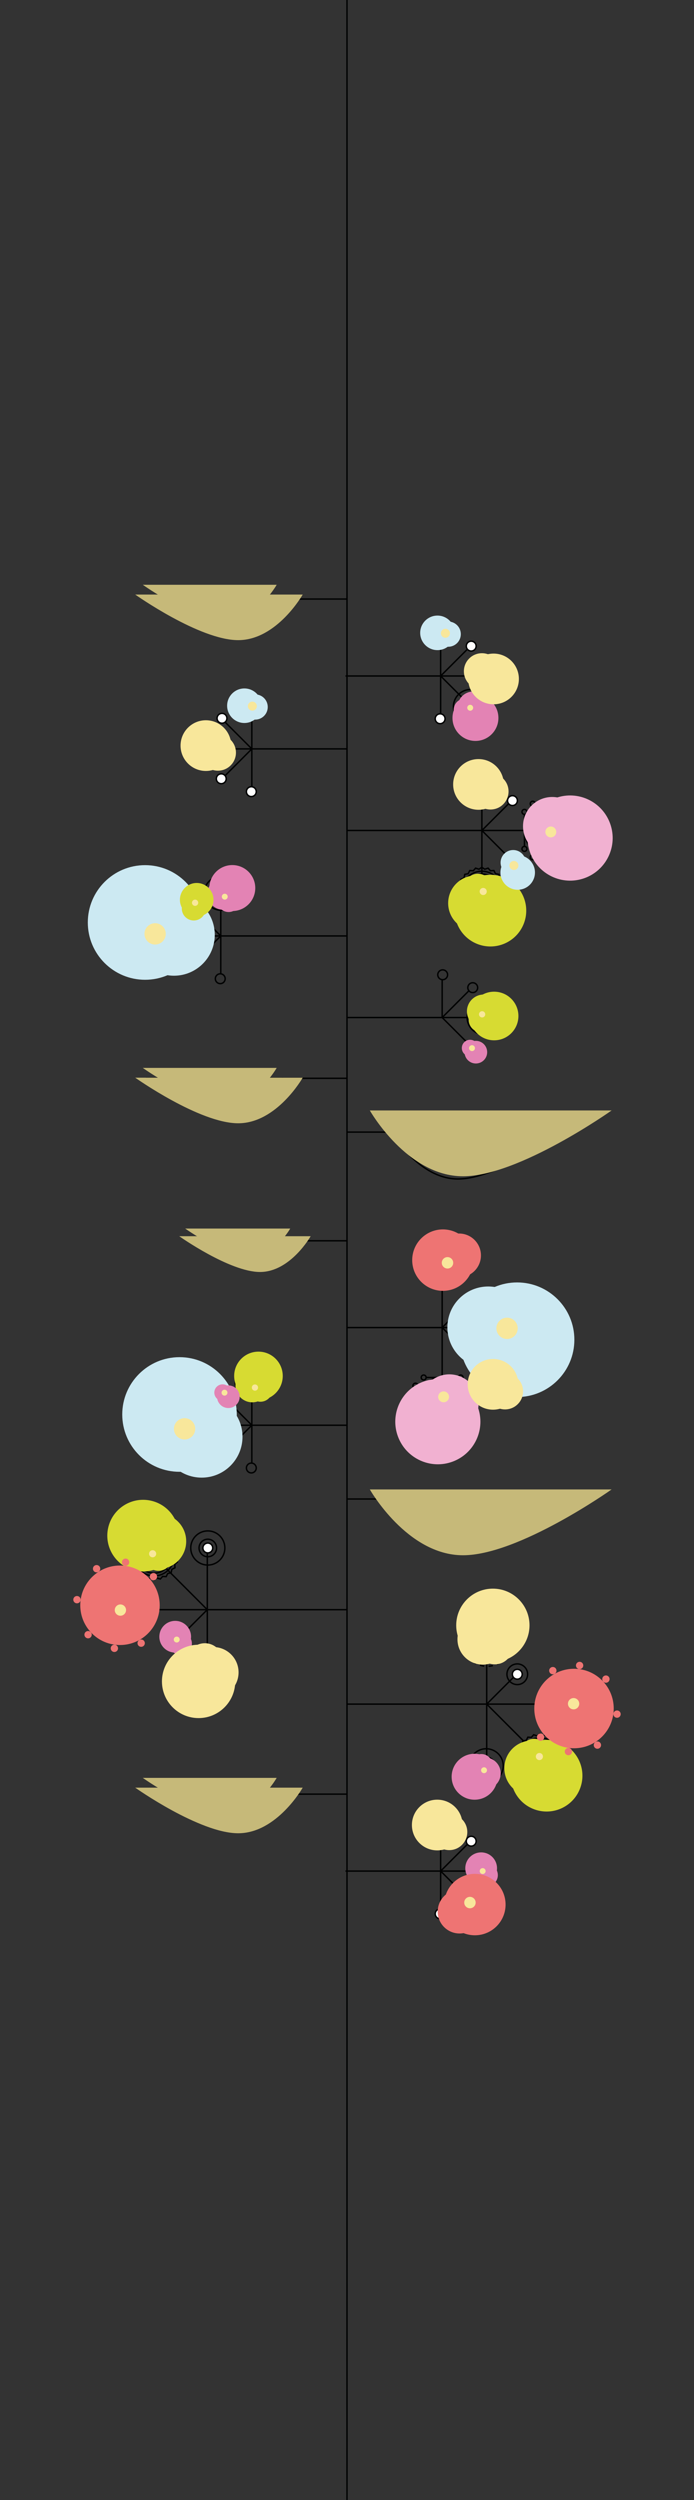 <?xml version="1.0" encoding="utf-8"?>
<!-- Generator: Adobe Illustrator 16.0.0, SVG Export Plug-In . SVG Version: 6.00 Build 0)  -->
<!DOCTYPE svg PUBLIC "-//W3C//DTD SVG 1.1//EN" "http://www.w3.org/Graphics/SVG/1.1/DTD/svg11.dtd">
<svg version="1.1" id="Livello_1" xmlns="http://www.w3.org/2000/svg" xmlns:xlink="http://www.w3.org/1999/xlink" x="0px" y="0px"
	 width="960.385px" height="3456.769px" viewBox="0 0 960.385 3456.769" enable-background="new 0 0 960.385 3456.769"
	 xml:space="preserve">
<rect x="0" y="0" width="960.385" height="3456.769" fill="#333333" stroke="none"/>
<g>
	<g>
		<circle fill="#FFFFFF" stroke="#010202" stroke-width="2" cx="290.331" cy="1035.453" r="6.804"/>
		<g>
			<circle fill="#FFFFFF" stroke="#010202" stroke-width="2" cx="307.197" cy="993.147" r="6.803"/>
			<line fill="none" stroke="#010202" stroke-width="2" x1="348.501" y1="1035.453" x2="311.479" y2="998.431"/>
		</g>
		<line fill="none" stroke="#010202" stroke-width="2" x1="480.191" y1="1035.453" x2="297.135" y2="1035.453"/>
		<g>
			<circle fill="#FFFFFF" stroke="#010202" stroke-width="2" cx="349.209" cy="976.333" r="6.803"/>
			<line fill="none" stroke="#010202" stroke-width="2" x1="348.501" y1="1035.453" x2="348.501" y2="983.096"/>
		</g>
		<g>
			<circle fill="#FFFFFF" stroke="#010202" stroke-width="2" cx="347.793" cy="1094.574" r="6.803"/>
			<line fill="none" stroke="#010202" stroke-width="2" x1="348.501" y1="1035.453" x2="348.5" y2="1087.81"/>
		</g>
		<g>
			<circle fill="#FFFFFF" stroke="#010202" stroke-width="2" cx="306.196" cy="1076.757" r="6.804"/>
			<line fill="none" stroke="#010202" stroke-width="2" x1="348.501" y1="1035.453" x2="311.479" y2="1072.475"/>
		</g>
	</g>
	<g>
		<g>
			<circle fill="#FFFFFF" stroke="#010202" stroke-width="2" cx="708.158" cy="1190.558" r="6.803"/>
			<line fill="none" stroke="#010202" stroke-width="2" x1="666.854" y1="1148.253" x2="703.875" y2="1185.274"/>
		</g>
		<line fill="none" stroke="#010202" stroke-width="2" x1="480.191" y1="1148.253" x2="754.692" y2="1148.253"/>
		<g>
			<circle fill="#FFFFFF" stroke="#010202" stroke-width="2" cx="667.561" cy="1089.132" r="6.803"/>
			<line fill="none" stroke="#010202" stroke-width="2" x1="666.854" y1="1148.253" x2="666.854" y2="1095.896"/>
		</g>
		<g>
			<circle fill="#FFFFFF" stroke="#010202" stroke-width="2" cx="709.159" cy="1106.949" r="6.804"/>
			<line fill="none" stroke="#010202" stroke-width="2" x1="666.854" y1="1148.253" x2="703.876" y2="1111.23"/>
		</g>
	</g>
	<circle fill="none" stroke="#010202" stroke-width="2" cx="290.331" cy="1035.453" r="12.134"/>
	<circle fill="none" stroke="#010202" stroke-width="2" cx="349.208" cy="976.332" r="12.133"/>
	<circle fill="none" stroke="#010202" stroke-width="2" cx="290.331" cy="1035.453" r="23.597"/>
	<g>
		<circle fill="#FFFFFF" stroke="#010202" stroke-width="2" cx="667.95" cy="934.652" r="6.803"/>
		<g>
			<circle fill="#FFFFFF" stroke="#010202" stroke-width="2" cx="651.084" cy="976.958" r="6.803"/>
			<line fill="none" stroke="#010202" stroke-width="2" x1="609.779" y1="934.652" x2="646.802" y2="971.675"/>
		</g>
		<line fill="none" stroke="#010202" stroke-width="2" x1="478.089" y1="934.652" x2="661.146" y2="934.652"/>
		<g>
			<circle fill="#FFFFFF" stroke="#010202" stroke-width="2" cx="609.072" cy="993.773" r="6.803"/>
			<line fill="none" stroke="#010202" stroke-width="2" x1="609.779" y1="934.652" x2="609.779" y2="987.01"/>
		</g>
		<g>
			<circle fill="#FFFFFF" stroke="#010202" stroke-width="2" cx="610.487" cy="875.531" r="6.803"/>
			<line fill="none" stroke="#010202" stroke-width="2" x1="609.779" y1="934.652" x2="609.781" y2="882.296"/>
		</g>
		<g>
			<circle fill="#FFFFFF" stroke="#010202" stroke-width="2" cx="652.085" cy="893.349" r="6.804"/>
			<line fill="none" stroke="#010202" stroke-width="2" x1="609.779" y1="934.652" x2="646.803" y2="897.631"/>
		</g>
	</g>
	<circle fill="none" stroke="#010202" stroke-width="2" cx="651.085" cy="976.958" r="23.597"/>
	<circle fill="none" stroke="#010202" stroke-width="2" cx="306.217" cy="1234.975" r="23.597"/>
	<circle fill="none" stroke="#010202" stroke-width="2" cx="651.085" cy="976.958" r="17.197"/>
	<circle fill="none" stroke="#010202" stroke-width="2" cx="667.95" cy="934.652" r="17.197"/>
	<circle fill="none" stroke="#010202" stroke-width="2" cx="610.489" cy="875.531" r="12.133"/>
	<circle fill="none" stroke="#010202" stroke-width="2" cx="670.052" cy="1406.896" r="12.134"/>
	<circle fill="none" stroke="#010202" stroke-width="2" cx="670.052" cy="1406.896" r="23.597"/>
	<g>
		<g>
			<path fill="none" stroke="#010202" stroke-width="2" d="M390.158,1490.895H204.861c0,0,71.111,50.4,113.918,50.4
				S390.158,1490.895,390.158,1490.895z"/>
			<line fill="none" stroke="#010202" stroke-width="2" x1="390.158" y1="1490.895" x2="480.19" y2="1490.895"/>
		</g>
		<line fill="none" stroke="#010202" stroke-width="2" x1="354.317" y1="1490.895" x2="338.078" y2="1507.133"/>
		<line fill="none" stroke="#010202" stroke-width="2" x1="328.559" y1="1490.895" x2="317.358" y2="1502.094"/>
		<line fill="none" stroke="#010202" stroke-width="2" x1="301.679" y1="1490.895" x2="294.398" y2="1498.174"/>
	</g>
	<g>
		<g>
			<path fill="none" stroke="#010202" stroke-width="2" d="M390.158,828.262H204.861c0,0,71.111,50.4,113.918,50.4
				S390.158,828.262,390.158,828.262z"/>
			<line fill="none" stroke="#010202" stroke-width="2" x1="390.158" y1="828.262" x2="480.19" y2="828.262"/>
		</g>
		<line fill="none" stroke="#010202" stroke-width="2" x1="354.317" y1="828.262" x2="338.078" y2="844.5"/>
		<line fill="none" stroke="#010202" stroke-width="2" x1="328.559" y1="828.262" x2="317.358" y2="839.461"/>
		<line fill="none" stroke="#010202" stroke-width="2" x1="301.679" y1="828.262" x2="294.398" y2="835.541"/>
	</g>
	<g>
		<g>
			<path fill="none" stroke="#010202" stroke-width="2" d="M541.949,1565.295h238.239c0,0-91.429,64.8-146.464,64.8
				C578.688,1630.095,541.949,1565.295,541.949,1565.295z"/>
			<line fill="none" stroke="#010202" stroke-width="2" x1="541.949" y1="1565.295" x2="480.19" y2="1565.295"/>
		</g>
		<line fill="none" stroke="#010202" stroke-width="2" x1="588.032" y1="1565.295" x2="608.909" y2="1586.174"/>
		<line fill="none" stroke="#010202" stroke-width="2" x1="621.149" y1="1565.295" x2="635.549" y2="1579.691"/>
		<line fill="none" stroke="#010202" stroke-width="2" x1="655.708" y1="1565.295" x2="665.069" y2="1574.653"/>
	</g>
	<g>
		<g>
			<circle fill="none" stroke="#010202" stroke-width="2" cx="264.205" cy="1251.789" r="6.803"/>
			<line fill="none" stroke="#010202" stroke-width="2" x1="305.509" y1="1294.096" x2="268.487" y2="1257.072"/>
		</g>
		<line fill="none" stroke="#010202" stroke-width="2" x1="480.191" y1="1294.096" x2="230.69" y2="1294.096"/>
		<g>
			<circle fill="none" stroke="#010202" stroke-width="2" cx="306.217" cy="1234.975" r="6.803"/>
			<line fill="none" stroke="#010202" stroke-width="2" x1="305.509" y1="1294.096" x2="305.509" y2="1241.738"/>
		</g>
		<g>
			<circle fill="none" stroke="#010202" stroke-width="2" cx="304.801" cy="1353.217" r="6.803"/>
			<line fill="none" stroke="#010202" stroke-width="2" x1="305.509" y1="1294.096" x2="305.508" y2="1346.451"/>
		</g>
		<g>
			<circle fill="none" stroke="#010202" stroke-width="2" cx="263.204" cy="1335.399" r="6.804"/>
			<line fill="none" stroke="#010202" stroke-width="2" x1="305.509" y1="1294.096" x2="268.486" y2="1331.117"/>
		</g>
	</g>
	<g>
		<circle fill="none" stroke="#010202" stroke-width="2" cx="670.052" cy="1406.895" r="6.803"/>
		<g>
			<circle fill="none" stroke="#010202" stroke-width="2" cx="653.187" cy="1449.199" r="6.803"/>
			<line fill="none" stroke="#010202" stroke-width="2" x1="611.883" y1="1406.895" x2="648.904" y2="1443.916"/>
		</g>
		<line fill="none" stroke="#010202" stroke-width="2" x1="480.191" y1="1406.895" x2="663.249" y2="1406.895"/>
		<g>
			<circle fill="none" stroke="#010202" stroke-width="2" cx="612.59" cy="1347.773" r="6.803"/>
			<line fill="none" stroke="#010202" stroke-width="2" x1="611.883" y1="1406.895" x2="611.884" y2="1354.537"/>
		</g>
		<g>
			<circle fill="none" stroke="#010202" stroke-width="2" cx="654.188" cy="1365.591" r="6.804"/>
			<line fill="none" stroke="#010202" stroke-width="2" x1="611.883" y1="1406.895" x2="648.905" y2="1369.873"/>
		</g>
	</g>
	<circle fill="none" stroke="#010202" stroke-width="2" cx="306.216" cy="1234.975" r="12.133"/>
	<g>
		<path fill="none" stroke="#010202" stroke-width="2" d="M208.432,1279.06c-7.825,7.826-7.824,20.519,0.004,28.346
			c7.827,7.828,20.519,7.828,28.344,0.002c7.83-7.829,7.829-20.519,0.001-28.347S216.261,1271.23,208.432,1279.06z"/>
		<g>
			<g>
				<path fill="#FFFFFF" stroke="#010202" stroke-width="2" d="M228.396,1287.445c3.203,3.202,3.201,8.392-0.002,11.595
					c-3.202,3.202-8.394,3.202-11.593,0c-3.204-3.201-3.201-8.391-0.002-11.595C220.002,1284.242,225.196,1284.245,228.396,1287.445
					z"/>
			</g>
			<path fill="none" stroke="#010202" stroke-width="2" d="M203.098,1273.742c-10.771,10.771-10.77,28.231,0,39.001
				c10.766,10.767,28.229,10.771,39-0.001c10.769-10.768,10.766-28.232,0-38.999
				C231.328,1262.974,213.866,1262.975,203.098,1273.742z"/>
			<circle fill="none" stroke="#010202" stroke-width="2" cx="222.596" cy="1293.243" r="14.622"/>
		</g>
		<line fill="none" stroke="#010202" stroke-width="2" x1="195.038" y1="1265.815" x2="199.528" y2="1270.156"/>
		<line fill="none" stroke="#010202" stroke-width="2" x1="203.09" y1="1259.638" x2="206.21" y2="1265.008"/>
		<line fill="none" stroke="#010202" stroke-width="2" x1="212.47" y1="1255.752" x2="214.083" y2="1261.725"/>
		<line fill="none" stroke="#010202" stroke-width="2" x1="222.531" y1="1254.427" x2="222.607" y2="1260.598"/>
		<line fill="none" stroke="#010202" stroke-width="2" x1="232.597" y1="1255.753" x2="231.011" y2="1261.694"/>
		<line fill="none" stroke="#010202" stroke-width="2" x1="241.974" y1="1259.637" x2="238.906" y2="1264.955"/>
		<line fill="none" stroke="#010202" stroke-width="2" x1="250.024" y1="1265.816" x2="245.683" y2="1270.158"/>
		<line fill="none" stroke="#010202" stroke-width="2" x1="256.204" y1="1273.867" x2="250.886" y2="1276.934"/>
		<line fill="none" stroke="#010202" stroke-width="2" x1="254.146" y1="1284.828" x2="260.088" y2="1283.244"/>
		<line fill="none" stroke="#010202" stroke-width="2" x1="254.115" y1="1301.757" x2="260.088" y2="1303.371"/>
		<line fill="none" stroke="#010202" stroke-width="2" x1="250.831" y1="1309.629" x2="256.203" y2="1312.751"/>
		<line fill="none" stroke="#010202" stroke-width="2" x1="238.854" y1="1321.545" x2="241.973" y2="1326.98"/>
		<line fill="none" stroke="#010202" stroke-width="2" x1="230.979" y1="1324.779" x2="232.595" y2="1330.864"/>
		<line fill="none" stroke="#010202" stroke-width="2" x1="222.607" y1="1325.867" x2="222.531" y2="1332.188"/>
		<line fill="none" stroke="#010202" stroke-width="2" x1="214.117" y1="1324.749" x2="212.468" y2="1330.864"/>
		<line fill="none" stroke="#010202" stroke-width="2" x1="206.27" y1="1321.486" x2="203.091" y2="1326.98"/>
		<line fill="none" stroke="#010202" stroke-width="2" x1="199.533" y1="1316.308" x2="195.039" y2="1320.802"/>
		<line fill="none" stroke="#010202" stroke-width="2" x1="194.354" y1="1309.57" x2="188.86" y2="1312.75"/>
		<line fill="none" stroke="#010202" stroke-width="2" x1="184.977" y1="1303.373" x2="191.093" y2="1301.725"/>
		<line fill="none" stroke="#010202" stroke-width="2" x1="183.65" y1="1293.308" x2="189.975" y2="1293.308"/>
		<line fill="none" stroke="#010202" stroke-width="2" x1="184.976" y1="1283.246" x2="191.067" y2="1284.833"/>
		<line fill="none" stroke="#010202" stroke-width="2" x1="188.86" y1="1273.867" x2="194.309" y2="1276.966"/>
		<line fill="none" stroke="#010202" stroke-width="2" x1="250.024" y1="1320.802" x2="245.608" y2="1316.386"/>
	</g>
	<g>
		<path fill="none" stroke="#010202" stroke-width="2" d="M208.432,1279.06c-7.825,7.826-7.824,20.519,0.004,28.346
			c7.827,7.828,20.519,7.828,28.344,0.002c7.83-7.829,7.829-20.519,0.001-28.347S216.261,1271.23,208.432,1279.06z"/>
		<g>
			<g>
				<path fill="#FFFFFF" stroke="#010202" stroke-width="2" d="M228.396,1287.445c3.203,3.202,3.201,8.392-0.002,11.595
					c-3.202,3.202-8.394,3.202-11.593,0c-3.204-3.201-3.201-8.391-0.002-11.595C220.002,1284.242,225.196,1284.245,228.396,1287.445
					z"/>
			</g>
			<path fill="none" stroke="#010202" stroke-width="2" d="M203.098,1273.742c-10.771,10.771-10.77,28.231,0,39.001
				c10.766,10.767,28.229,10.771,39-0.001c10.769-10.768,10.766-28.232,0-38.999
				C231.328,1262.974,213.866,1262.975,203.098,1273.742z"/>
			<circle fill="none" stroke="#010202" stroke-width="2" cx="222.596" cy="1293.243" r="14.622"/>
		</g>
		<line fill="none" stroke="#010202" stroke-width="2" x1="195.038" y1="1265.815" x2="199.528" y2="1270.156"/>
		<line fill="none" stroke="#010202" stroke-width="2" x1="203.09" y1="1259.638" x2="206.21" y2="1265.008"/>
		<line fill="none" stroke="#010202" stroke-width="2" x1="212.47" y1="1255.752" x2="214.083" y2="1261.725"/>
		<line fill="none" stroke="#010202" stroke-width="2" x1="222.531" y1="1254.427" x2="222.607" y2="1260.598"/>
		<line fill="none" stroke="#010202" stroke-width="2" x1="232.597" y1="1255.753" x2="231.011" y2="1261.694"/>
		<line fill="none" stroke="#010202" stroke-width="2" x1="241.974" y1="1259.637" x2="238.906" y2="1264.955"/>
		<line fill="none" stroke="#010202" stroke-width="2" x1="250.024" y1="1265.816" x2="245.683" y2="1270.158"/>
		<line fill="none" stroke="#010202" stroke-width="2" x1="256.204" y1="1273.867" x2="250.886" y2="1276.934"/>
		<line fill="none" stroke="#010202" stroke-width="2" x1="254.146" y1="1284.828" x2="260.088" y2="1283.244"/>
		<line fill="none" stroke="#010202" stroke-width="2" x1="254.115" y1="1301.757" x2="260.088" y2="1303.371"/>
		<line fill="none" stroke="#010202" stroke-width="2" x1="250.831" y1="1309.629" x2="256.203" y2="1312.751"/>
		<line fill="none" stroke="#010202" stroke-width="2" x1="238.854" y1="1321.545" x2="241.973" y2="1326.98"/>
		<line fill="none" stroke="#010202" stroke-width="2" x1="230.979" y1="1324.779" x2="232.595" y2="1330.864"/>
		<line fill="none" stroke="#010202" stroke-width="2" x1="222.607" y1="1325.867" x2="222.531" y2="1332.188"/>
		<line fill="none" stroke="#010202" stroke-width="2" x1="214.117" y1="1324.749" x2="212.468" y2="1330.864"/>
		<line fill="none" stroke="#010202" stroke-width="2" x1="206.27" y1="1321.486" x2="203.091" y2="1326.98"/>
		<line fill="none" stroke="#010202" stroke-width="2" x1="199.533" y1="1316.308" x2="195.039" y2="1320.802"/>
		<line fill="none" stroke="#010202" stroke-width="2" x1="194.354" y1="1309.57" x2="188.86" y2="1312.75"/>
		<line fill="none" stroke="#010202" stroke-width="2" x1="184.977" y1="1303.373" x2="191.093" y2="1301.725"/>
		<line fill="none" stroke="#010202" stroke-width="2" x1="183.65" y1="1293.308" x2="189.975" y2="1293.308"/>
		<line fill="none" stroke="#010202" stroke-width="2" x1="184.976" y1="1283.246" x2="191.067" y2="1284.833"/>
		<line fill="none" stroke="#010202" stroke-width="2" x1="188.86" y1="1273.867" x2="194.309" y2="1276.966"/>
		<line fill="none" stroke="#010202" stroke-width="2" x1="250.024" y1="1320.802" x2="245.608" y2="1316.386"/>
	</g>
	<circle fill="none" stroke="#010202" stroke-width="2" cx="264.206" cy="1251.791" r="12.133"/>
	<g>
		<circle fill="none" stroke="#010202" stroke-width="2" cx="762.766" cy="1148.254" r="8.072"/>
		<circle fill="none" stroke="#010202" stroke-width="2" cx="762.766" cy="1148.255" r="20.405"/>
		<circle fill="none" stroke="#010202" stroke-width="2" cx="762.766" cy="1148.253" r="37.019"/>
		<circle fill="none" stroke="#010202" stroke-width="2" cx="762.766" cy="1148.253" r="27.997"/>
		<g>
			<line fill="none" stroke="#010202" stroke-width="2" x1="725.746" y1="1170.279" x2="725.746" y2="1125.964"/>
			<circle fill="none" stroke="#010202" stroke-width="2" cx="725.746" cy="1173.697" r="3.418"/>
			<path fill="none" stroke="#010202" stroke-width="2" d="M725.746,1125.964c-1.888,0-3.417-1.528-3.417-3.419
				c0-1.887,1.529-3.416,3.417-3.416c1.889,0,3.418,1.529,3.418,3.416C729.164,1124.436,727.635,1125.964,725.746,1125.964z"/>
		</g>
		<g>
			<line fill="none" stroke="#010202" stroke-width="2" x1="799.784" y1="1170.279" x2="799.784" y2="1125.964"/>
			<circle fill="none" stroke="#010202" stroke-width="2" cx="799.784" cy="1173.697" r="3.418"/>
			<path fill="none" stroke="#010202" stroke-width="2" d="M799.784,1125.964c-1.889,0-3.419-1.528-3.419-3.419
				c0-1.887,1.53-3.416,3.419-3.416c1.887,0,3.417,1.529,3.417,3.416C803.201,1124.436,801.671,1125.964,799.784,1125.964z"/>
		</g>
		<g>
			<line fill="none" stroke="#010202" stroke-width="2" x1="740.607" y1="1111.234" x2="784.923" y2="1111.234"/>
			<circle fill="none" stroke="#010202" stroke-width="2" cx="737.189" cy="1111.234" r="3.418"/>
			<circle fill="none" stroke="#010202" stroke-width="2" cx="788.341" cy="1111.234" r="3.418"/>
		</g>
		<g>
			<line fill="none" stroke="#010202" stroke-width="2" x1="740.607" y1="1185.272" x2="784.923" y2="1185.272"/>
			<circle fill="none" stroke="#010202" stroke-width="2" cx="737.189" cy="1185.272" r="3.418"/>
			<circle fill="none" stroke="#010202" stroke-width="2" cx="788.341" cy="1185.272" r="3.418"/>
		</g>
	</g>
	<circle fill="none" stroke="#010202" stroke-width="2" cx="667.562" cy="1089.132" r="23.597"/>
	<circle fill="none" stroke="#010202" stroke-width="2" cx="667.562" cy="1089.132" r="17.197"/>
	<line fill="none" stroke="#010202" stroke-width="2" x1="666.854" y1="1148.253" x2="666.854" y2="1227.799"/>
	<g>
		<g>
			<circle fill="none" stroke="#010202" stroke-width="2" cx="666.854" cy="1232.602" r="28.011"/>
			<circle fill="none" stroke="#010202" stroke-width="2" cx="666.854" cy="1232.602" r="24.162"/>
			<circle fill="none" stroke="#010202" stroke-width="2" cx="666.854" cy="1232.603" r="14.54"/>
			<polygon fill="none" stroke="#010202" stroke-width="2" points="690.385,1208.94 691.372,1213.674 695.688,1215.852 
				695.417,1220.679 699.022,1223.9 697.511,1228.493 700.158,1232.537 697.511,1236.582 699.022,1241.174 695.417,1244.396 
				695.688,1249.223 691.372,1251.401 690.385,1256.134 685.651,1257.12 683.474,1261.437 678.646,1261.165 675.426,1264.771 
				670.833,1263.259 666.788,1265.907 662.744,1263.259 658.151,1264.771 654.931,1261.165 650.104,1261.437 647.925,1257.12 
				643.192,1256.134 642.205,1251.401 637.89,1249.222 638.161,1244.396 634.556,1241.174 636.067,1236.581 633.419,1232.537 
				636.067,1228.492 634.556,1223.9 638.161,1220.679 637.89,1215.852 642.205,1213.674 643.192,1208.94 647.925,1207.954 
				650.104,1203.638 654.931,1203.909 658.151,1200.304 662.744,1201.815 666.788,1199.167 670.833,1201.815 675.425,1200.304 
				678.646,1203.909 683.474,1203.638 685.651,1207.954 			"/>
		</g>
		<circle fill="#FFFFFF" stroke="#010202" stroke-width="2" cx="666.853" cy="1232.603" r="6.803"/>
	</g>
	<g>
		<g>
			<path fill="none" stroke="#010202" stroke-width="2" d="M415.883,1715.572H283.527c0,0,50.794,36,81.37,36
				S415.883,1715.572,415.883,1715.572z"/>
			<line fill="none" stroke="#010202" stroke-width="2" x1="415.883" y1="1715.572" x2="480.191" y2="1715.572"/>
		</g>
		<line fill="none" stroke="#010202" stroke-width="2" x1="390.282" y1="1715.572" x2="378.683" y2="1727.172"/>
		<line fill="none" stroke="#010202" stroke-width="2" x1="371.883" y1="1715.572" x2="363.883" y2="1723.571"/>
		<line fill="none" stroke="#010202" stroke-width="2" x1="352.683" y1="1715.572" x2="347.482" y2="1720.771"/>
	</g>
	<g>
		<line fill="none" stroke="#010202" stroke-width="2" x1="673.521" y1="2356.188" x2="742.92" y2="2425.588"/>
	</g>
	<line fill="none" stroke="#010202" stroke-width="2" x1="480.191" y1="2356.188" x2="785.224" y2="2356.188"/>
	<g>
		<circle fill="#FFFFFF" stroke="#010202" stroke-width="2" cx="672.813" cy="2441.502" r="6.803"/>
		<line fill="none" stroke="#010202" stroke-width="2" x1="673.521" y1="2356.188" x2="673.521" y2="2434.739"/>
	</g>
	<g>
		<line fill="none" stroke="#010202" stroke-width="2" x1="673.521" y1="2356.188" x2="673.522" y2="2278.068"/>
	</g>
	<g>
		<circle fill="#FFFFFF" stroke="#010202" stroke-width="2" cx="715.827" cy="2314.885" r="6.804"/>
		<line fill="none" stroke="#010202" stroke-width="2" x1="673.521" y1="2356.188" x2="710.544" y2="2319.167"/>
	</g>
	<circle fill="none" stroke="#010202" stroke-width="2" cx="672.814" cy="2441.504" r="12.133"/>
	<g>
		<circle fill="#FFFFFF" stroke="#010202" stroke-width="2" cx="667.95" cy="2587.039" r="6.803"/>
		<g>
			<circle fill="#FFFFFF" stroke="#010202" stroke-width="2" cx="651.084" cy="2629.345" r="6.803"/>
			<line fill="none" stroke="#010202" stroke-width="2" x1="609.779" y1="2587.039" x2="646.802" y2="2624.062"/>
		</g>
		<line fill="none" stroke="#010202" stroke-width="2" x1="478.089" y1="2587.039" x2="661.146" y2="2587.039"/>
		<g>
			<circle fill="#FFFFFF" stroke="#010202" stroke-width="2" cx="609.072" cy="2646.16" r="6.803"/>
			<line fill="none" stroke="#010202" stroke-width="2" x1="609.779" y1="2587.039" x2="609.779" y2="2639.396"/>
		</g>
		<g>
			<circle fill="#FFFFFF" stroke="#010202" stroke-width="2" cx="610.487" cy="2527.918" r="6.803"/>
			<line fill="none" stroke="#010202" stroke-width="2" x1="609.779" y1="2587.039" x2="609.781" y2="2534.683"/>
		</g>
		<g>
			<circle fill="#FFFFFF" stroke="#010202" stroke-width="2" cx="652.085" cy="2545.735" r="6.804"/>
			<line fill="none" stroke="#010202" stroke-width="2" x1="609.779" y1="2587.039" x2="646.803" y2="2550.018"/>
		</g>
	</g>
	<circle fill="none" stroke="#010202" stroke-width="2" cx="651.085" cy="2629.345" r="23.597"/>
	<circle fill="none" stroke="#010202" stroke-width="2" cx="651.085" cy="2629.345" r="17.197"/>
	<circle fill="none" stroke="#010202" stroke-width="2" cx="667.95" cy="2587.039" r="17.197"/>
	<circle fill="none" stroke="#010202" stroke-width="2" cx="610.489" cy="2527.918" r="12.133"/>
	<g>
		<rect x="479.191" fill="#010202" width="1.999" height="3456.769"/>
	</g>
	<g>
		<g>
			<path fill="none" stroke="#010202" stroke-width="2" d="M390.158,2480.648H204.861c0,0,71.111,50.4,113.918,50.4
				S390.158,2480.648,390.158,2480.648z"/>
			<line fill="none" stroke="#010202" stroke-width="2" x1="390.158" y1="2480.648" x2="480.19" y2="2480.648"/>
		</g>
		<line fill="none" stroke="#010202" stroke-width="2" x1="354.317" y1="2480.648" x2="338.078" y2="2496.887"/>
		<line fill="none" stroke="#010202" stroke-width="2" x1="328.559" y1="2480.648" x2="317.358" y2="2491.848"/>
		<line fill="none" stroke="#010202" stroke-width="2" x1="301.679" y1="2480.648" x2="294.398" y2="2487.928"/>
	</g>
	<circle fill="none" stroke="#010202" stroke-width="2" cx="349.209" cy="1911.477" r="23.597"/>
	<g>
		<g>
			<circle fill="none" stroke="#010202" stroke-width="2" cx="307.197" cy="1928.291" r="6.803"/>
			<line fill="none" stroke="#010202" stroke-width="2" x1="348.501" y1="1970.598" x2="311.479" y2="1933.574"/>
		</g>
		<line fill="none" stroke="#010202" stroke-width="2" x1="480.191" y1="1970.598" x2="273.683" y2="1970.598"/>
		<g>
			<circle fill="none" stroke="#010202" stroke-width="2" cx="349.209" cy="1911.477" r="6.803"/>
			<line fill="none" stroke="#010202" stroke-width="2" x1="348.501" y1="1970.598" x2="348.501" y2="1918.24"/>
		</g>
		<g>
			<circle fill="none" stroke="#010202" stroke-width="2" cx="347.793" cy="2029.719" r="6.803"/>
			<line fill="none" stroke="#010202" stroke-width="2" x1="348.501" y1="1970.598" x2="348.5" y2="2022.953"/>
		</g>
		<g>
			<circle fill="none" stroke="#010202" stroke-width="2" cx="306.196" cy="2011.901" r="6.804"/>
			<line fill="none" stroke="#010202" stroke-width="2" x1="348.501" y1="1970.598" x2="311.479" y2="2007.619"/>
		</g>
	</g>
	<circle fill="none" stroke="#010202" stroke-width="2" cx="349.208" cy="1911.477" r="12.133"/>
	<g>
		<path fill="none" stroke="#010202" stroke-width="2" d="M251.424,1955.562c-7.825,7.826-7.824,20.519,0.004,28.346
			c7.827,7.828,20.519,7.828,28.344,0.002c7.83-7.829,7.829-20.519,0.001-28.347S259.253,1947.732,251.424,1955.562z"/>
		<g>
			<g>
				<path fill="#FFFFFF" stroke="#010202" stroke-width="2" d="M271.388,1963.947c3.203,3.202,3.201,8.392-0.002,11.595
					c-3.202,3.202-8.394,3.202-11.593,0c-3.204-3.201-3.201-8.391-0.002-11.595C262.994,1960.744,268.188,1960.747,271.388,1963.947
					z"/>
			</g>
			<path fill="none" stroke="#010202" stroke-width="2" d="M246.09,1950.244c-10.771,10.771-10.77,28.231,0,39.001
				c10.766,10.767,28.229,10.771,39-0.001c10.769-10.768,10.766-28.232,0-38.999C274.32,1939.476,256.858,1939.477,246.09,1950.244z
				"/>
			<circle fill="none" stroke="#010202" stroke-width="2" cx="265.588" cy="1969.745" r="14.622"/>
		</g>
		<line fill="none" stroke="#010202" stroke-width="2" x1="238.03" y1="1942.317" x2="242.521" y2="1946.658"/>
		<line fill="none" stroke="#010202" stroke-width="2" x1="246.082" y1="1936.14" x2="249.202" y2="1941.51"/>
		<line fill="none" stroke="#010202" stroke-width="2" x1="255.462" y1="1932.254" x2="257.075" y2="1938.227"/>
		<line fill="none" stroke="#010202" stroke-width="2" x1="265.523" y1="1930.929" x2="265.6" y2="1937.1"/>
		<line fill="none" stroke="#010202" stroke-width="2" x1="275.589" y1="1932.255" x2="274.003" y2="1938.196"/>
		<line fill="none" stroke="#010202" stroke-width="2" x1="284.966" y1="1936.139" x2="281.898" y2="1941.457"/>
		<line fill="none" stroke="#010202" stroke-width="2" x1="293.017" y1="1942.318" x2="288.675" y2="1946.66"/>
		<line fill="none" stroke="#010202" stroke-width="2" x1="299.196" y1="1950.369" x2="293.878" y2="1953.436"/>
		<line fill="none" stroke="#010202" stroke-width="2" x1="297.138" y1="1961.33" x2="303.08" y2="1959.746"/>
		<line fill="none" stroke="#010202" stroke-width="2" x1="297.107" y1="1978.259" x2="303.08" y2="1979.873"/>
		<line fill="none" stroke="#010202" stroke-width="2" x1="293.823" y1="1986.131" x2="299.195" y2="1989.253"/>
		<line fill="none" stroke="#010202" stroke-width="2" x1="281.846" y1="1998.047" x2="284.965" y2="2003.482"/>
		<line fill="none" stroke="#010202" stroke-width="2" x1="273.972" y1="2001.281" x2="275.587" y2="2007.366"/>
		<line fill="none" stroke="#010202" stroke-width="2" x1="265.6" y1="2002.369" x2="265.523" y2="2008.689"/>
		<line fill="none" stroke="#010202" stroke-width="2" x1="257.109" y1="2001.251" x2="255.46" y2="2007.366"/>
		<line fill="none" stroke="#010202" stroke-width="2" x1="249.262" y1="1997.988" x2="246.083" y2="2003.482"/>
		<line fill="none" stroke="#010202" stroke-width="2" x1="242.525" y1="1992.81" x2="238.03" y2="1997.304"/>
		<line fill="none" stroke="#010202" stroke-width="2" x1="237.346" y1="1986.072" x2="231.853" y2="1989.252"/>
		<line fill="none" stroke="#010202" stroke-width="2" x1="227.969" y1="1979.875" x2="234.085" y2="1978.227"/>
		<line fill="none" stroke="#010202" stroke-width="2" x1="226.643" y1="1969.81" x2="232.967" y2="1969.81"/>
		<line fill="none" stroke="#010202" stroke-width="2" x1="227.968" y1="1959.748" x2="234.06" y2="1961.335"/>
		<line fill="none" stroke="#010202" stroke-width="2" x1="231.853" y1="1950.369" x2="237.301" y2="1953.468"/>
		<line fill="none" stroke="#010202" stroke-width="2" x1="293.017" y1="1997.304" x2="288.601" y2="1992.888"/>
	</g>
	<g>
		<path fill="none" stroke="#010202" stroke-width="2" d="M251.424,1955.562c-7.825,7.826-7.824,20.519,0.004,28.346
			c7.827,7.828,20.519,7.828,28.344,0.002c7.83-7.829,7.829-20.519,0.001-28.347S259.253,1947.732,251.424,1955.562z"/>
		<g>
			<g>
				<path fill="#FFFFFF" stroke="#010202" stroke-width="2" d="M271.388,1963.947c3.203,3.202,3.201,8.392-0.002,11.595
					c-3.202,3.202-8.394,3.202-11.593,0c-3.204-3.201-3.201-8.391-0.002-11.595C262.994,1960.744,268.188,1960.747,271.388,1963.947
					z"/>
			</g>
			<path fill="none" stroke="#010202" stroke-width="2" d="M246.09,1950.244c-10.771,10.771-10.77,28.231,0,39.001
				c10.766,10.767,28.229,10.771,39-0.001c10.769-10.768,10.766-28.232,0-38.999C274.32,1939.476,256.858,1939.477,246.09,1950.244z
				"/>
			<circle fill="none" stroke="#010202" stroke-width="2" cx="265.588" cy="1969.745" r="14.622"/>
		</g>
		<line fill="none" stroke="#010202" stroke-width="2" x1="238.03" y1="1942.317" x2="242.521" y2="1946.658"/>
		<line fill="none" stroke="#010202" stroke-width="2" x1="246.082" y1="1936.14" x2="249.202" y2="1941.51"/>
		<line fill="none" stroke="#010202" stroke-width="2" x1="255.462" y1="1932.254" x2="257.075" y2="1938.227"/>
		<line fill="none" stroke="#010202" stroke-width="2" x1="265.523" y1="1930.929" x2="265.6" y2="1937.1"/>
		<line fill="none" stroke="#010202" stroke-width="2" x1="275.589" y1="1932.255" x2="274.003" y2="1938.196"/>
		<line fill="none" stroke="#010202" stroke-width="2" x1="284.966" y1="1936.139" x2="281.898" y2="1941.457"/>
		<line fill="none" stroke="#010202" stroke-width="2" x1="293.017" y1="1942.318" x2="288.675" y2="1946.66"/>
		<line fill="none" stroke="#010202" stroke-width="2" x1="299.196" y1="1950.369" x2="293.878" y2="1953.436"/>
		<line fill="none" stroke="#010202" stroke-width="2" x1="297.138" y1="1961.33" x2="303.08" y2="1959.746"/>
		<line fill="none" stroke="#010202" stroke-width="2" x1="297.107" y1="1978.259" x2="303.08" y2="1979.873"/>
		<line fill="none" stroke="#010202" stroke-width="2" x1="293.823" y1="1986.131" x2="299.195" y2="1989.253"/>
		<line fill="none" stroke="#010202" stroke-width="2" x1="281.846" y1="1998.047" x2="284.965" y2="2003.482"/>
		<line fill="none" stroke="#010202" stroke-width="2" x1="273.972" y1="2001.281" x2="275.587" y2="2007.366"/>
		<line fill="none" stroke="#010202" stroke-width="2" x1="265.6" y1="2002.369" x2="265.523" y2="2008.689"/>
		<line fill="none" stroke="#010202" stroke-width="2" x1="257.109" y1="2001.251" x2="255.46" y2="2007.366"/>
		<line fill="none" stroke="#010202" stroke-width="2" x1="249.262" y1="1997.988" x2="246.083" y2="2003.482"/>
		<line fill="none" stroke="#010202" stroke-width="2" x1="242.525" y1="1992.81" x2="238.03" y2="1997.304"/>
		<line fill="none" stroke="#010202" stroke-width="2" x1="237.346" y1="1986.072" x2="231.853" y2="1989.252"/>
		<line fill="none" stroke="#010202" stroke-width="2" x1="227.969" y1="1979.875" x2="234.085" y2="1978.227"/>
		<line fill="none" stroke="#010202" stroke-width="2" x1="226.643" y1="1969.81" x2="232.967" y2="1969.81"/>
		<line fill="none" stroke="#010202" stroke-width="2" x1="227.968" y1="1959.748" x2="234.06" y2="1961.335"/>
		<line fill="none" stroke="#010202" stroke-width="2" x1="231.853" y1="1950.369" x2="237.301" y2="1953.468"/>
		<line fill="none" stroke="#010202" stroke-width="2" x1="293.017" y1="1997.304" x2="288.601" y2="1992.888"/>
	</g>
	<circle fill="none" stroke="#010202" stroke-width="2" cx="307.197" cy="1928.293" r="12.134"/>
	<g>
		<path fill="#FFFFFF" stroke="#010202" stroke-width="2" d="M796.692,2347.609c4.433,1.618,6.716,6.523,5.097,10.959
			c-1.618,4.434-6.524,6.714-10.957,5.096s-6.717-6.522-5.1-10.955C787.353,2348.271,792.259,2345.99,796.692,2347.609z"/>
		<circle fill="none" stroke="#010202" stroke-width="2" cx="793.762" cy="2355.637" r="21.601"/>
		<circle fill="none" stroke="#010202" stroke-width="2" cx="793.763" cy="2355.635" r="39.191"/>
		<circle fill="none" stroke="#010202" stroke-width="2" cx="793.763" cy="2355.636" r="29.64"/>
		<circle fill="none" stroke="#010202" stroke-width="2" cx="833.976" cy="2370.312" r="3.618"/>
		<circle fill="none" stroke="#010202" stroke-width="2" cx="753.548" cy="2340.957" r="3.618"/>
		<path fill="none" stroke="#010202" stroke-width="2" d="M775.686,2394.606c0.686-1.878,2.763-2.842,4.639-2.156
			c1.878,0.685,2.844,2.76,2.159,4.638c-0.686,1.879-2.763,2.844-4.64,2.159C775.967,2398.562,775,2396.485,775.686,2394.606z"/>
		<path fill="none" stroke="#010202" stroke-width="2" d="M778.134,2313.377c0.686-1.878,2.762-2.842,4.64-2.156
			s2.844,2.761,2.159,4.638c-0.688,1.879-2.763,2.845-4.641,2.159C778.415,2317.332,777.447,2315.257,778.134,2313.377z"/>
		<circle fill="none" stroke="#010202" stroke-width="2" cx="830.823" cy="2334.222" r="3.618"/>
		<circle fill="none" stroke="#010202" stroke-width="2" cx="755.389" cy="2375.953" r="3.618"/>
		<path fill="none" stroke="#010202" stroke-width="2" d="M805.004,2394.62c0.684-1.877,2.761-2.843,4.638-2.157
			c1.879,0.685,2.845,2.761,2.159,4.638c-0.687,1.881-2.762,2.846-4.641,2.159C805.284,2398.575,804.317,2396.5,805.004,2394.62z"/>
		<circle fill="none" stroke="#010202" stroke-width="2" cx="808.44" cy="2315.421" r="3.618"/>
	</g>
	<g>
		<g>
			<path fill="#FFFFFF" stroke="#010202" stroke-width="2" d="M679.903,2264.403c3.133,3.13,3.133,8.211,0,11.347
				s-8.216,3.136-11.349,0c-3.134-3.132-3.134-8.212-0.002-11.347C671.688,2261.267,676.771,2261.267,679.903,2264.403z"/>
		</g>
		<path fill="none" stroke="#010202" stroke-width="2" stroke-dasharray="6" d="M674.229,2236.289
			c-18.661,0-33.785,15.127-33.785,33.786c0,18.655,15.124,33.786,33.785,33.786c18.659,0,33.785-15.131,33.785-33.786
			C708.015,2251.416,692.889,2236.289,674.229,2236.289z"/>
		<path fill="none" stroke="#010202" stroke-width="2" d="M674.229,2243.085c-14.908,0-26.992,12.082-26.992,26.99
			c0,14.903,12.084,26.992,26.992,26.992c14.906,0,26.991-12.089,26.991-26.992C701.221,2255.167,689.136,2243.085,674.229,2243.085
			z"/>
		<circle fill="none" stroke="#010202" stroke-width="2" cx="674.229" cy="2270.076" r="14.312"/>
	</g>
	<circle fill="none" stroke="#010202" stroke-width="2" cx="672.814" cy="2441.504" r="23.597"/>
	<g>
		<circle fill="#FFFFFF" stroke="#010202" stroke-width="2" cx="747.229" cy="2430.853" r="6.804"/>
		<g>
			<circle fill="none" stroke="#010202" stroke-width="2" cx="747.229" cy="2430.852" r="28.011"/>
			<circle fill="none" stroke="#010202" stroke-width="2" cx="747.229" cy="2430.852" r="24.162"/>
			<circle fill="none" stroke="#010202" stroke-width="2" cx="747.229" cy="2430.853" r="14.54"/>
			<polygon fill="none" stroke="#010202" stroke-width="2" points="770.76,2407.19 771.747,2411.924 776.063,2414.102 
				775.792,2418.929 779.397,2422.15 777.886,2426.743 780.533,2430.787 777.886,2434.832 779.397,2439.424 775.792,2442.646 
				776.063,2447.473 771.747,2449.651 770.76,2454.384 766.026,2455.37 763.849,2459.687 759.021,2459.415 755.801,2463.021 
				751.208,2461.509 747.163,2464.157 743.119,2461.509 738.526,2463.021 735.306,2459.415 730.479,2459.687 728.3,2455.37 
				723.567,2454.384 722.58,2449.651 718.265,2447.472 718.536,2442.646 714.931,2439.424 716.442,2434.831 713.794,2430.787 
				716.442,2426.742 714.931,2422.15 718.536,2418.929 718.265,2414.102 722.58,2411.924 723.567,2407.19 728.3,2406.204 
				730.479,2401.888 735.306,2402.159 738.526,2398.554 743.119,2400.065 747.163,2397.417 751.208,2400.065 755.8,2398.554 
				759.021,2402.159 763.849,2401.888 766.026,2406.204 			"/>
		</g>
	</g>
	<circle fill="none" stroke="#010202" stroke-width="2" cx="715.828" cy="2314.885" r="14.312"/>
	<g>
		<g>
			<path fill="none" stroke="#010202" stroke-width="2" d="M541.949,2072.607h238.239c0,0-91.429,64.8-146.464,64.8
				C578.688,2137.407,541.949,2072.607,541.949,2072.607z"/>
			<line fill="none" stroke="#010202" stroke-width="2" x1="541.949" y1="2072.607" x2="480.19" y2="2072.607"/>
		</g>
		<line fill="none" stroke="#010202" stroke-width="2" x1="588.032" y1="2072.607" x2="608.909" y2="2093.486"/>
		<line fill="none" stroke="#010202" stroke-width="2" x1="621.149" y1="2072.607" x2="635.549" y2="2087.004"/>
		<line fill="none" stroke="#010202" stroke-width="2" x1="655.708" y1="2072.607" x2="665.069" y2="2081.966"/>
	</g>
	<g>
		<g>
			<line fill="none" stroke="#010202" stroke-width="2" x1="286.861" y1="2225.623" x2="217.463" y2="2156.224"/>
		</g>
		<line fill="none" stroke="#010202" stroke-width="2" x1="480.191" y1="2225.623" x2="175.159" y2="2225.623"/>
		<g>
			<circle fill="#FFFFFF" stroke="#010202" stroke-width="2" cx="287.569" cy="2140.309" r="6.803"/>
			<line fill="none" stroke="#010202" stroke-width="2" x1="286.861" y1="2225.623" x2="286.861" y2="2147.072"/>
		</g>
		<g>
			<line fill="none" stroke="#010202" stroke-width="2" x1="286.861" y1="2225.623" x2="286.86" y2="2303.743"/>
		</g>
		<g>
			<circle fill="#FFFFFF" stroke="#010202" stroke-width="2" cx="244.556" cy="2266.927" r="6.804"/>
			<line fill="none" stroke="#010202" stroke-width="2" x1="286.861" y1="2225.623" x2="249.839" y2="2262.645"/>
		</g>
		<circle fill="none" stroke="#010202" stroke-width="2" cx="287.569" cy="2140.309" r="12.133"/>
		<g>
			<path fill="#FFFFFF" stroke="#010202" stroke-width="2" d="M163.69,2234.202c-4.433-1.618-6.716-6.523-5.097-10.959
				c1.618-4.434,6.524-6.714,10.957-5.096s6.717,6.522,5.1,10.955C173.03,2233.54,168.124,2235.821,163.69,2234.202z"/>
			<circle fill="none" stroke="#010202" stroke-width="2" cx="166.621" cy="2226.175" r="21.601"/>
			<circle fill="none" stroke="#010202" stroke-width="2" cx="166.62" cy="2226.176" r="39.191"/>
			<circle fill="none" stroke="#010202" stroke-width="2" cx="166.62" cy="2226.175" r="29.64"/>
			<circle fill="none" stroke="#010202" stroke-width="2" cx="126.407" cy="2211.499" r="3.618"/>
			<circle fill="none" stroke="#010202" stroke-width="2" cx="206.834" cy="2240.854" r="3.618"/>
			<path fill="none" stroke="#010202" stroke-width="2" d="M184.697,2187.205c-0.686,1.878-2.763,2.842-4.639,2.156
				c-1.878-0.685-2.844-2.76-2.159-4.638c0.686-1.879,2.763-2.844,4.64-2.159C184.416,2183.25,185.383,2185.326,184.697,2187.205z"
				/>
			<path fill="none" stroke="#010202" stroke-width="2" d="M182.249,2268.435c-0.686,1.878-2.762,2.842-4.64,2.156
				s-2.844-2.761-2.159-4.638c0.688-1.879,2.763-2.845,4.641-2.159C181.968,2264.479,182.936,2266.555,182.249,2268.435z"/>
			<circle fill="none" stroke="#010202" stroke-width="2" cx="129.56" cy="2247.59" r="3.618"/>
			<path fill="none" stroke="#010202" stroke-width="2" d="M208.393,2207.1c-0.685,1.878-2.762,2.842-4.639,2.158
				c-1.878-0.687-2.844-2.762-2.159-4.639c0.687-1.88,2.763-2.845,4.64-2.159C208.112,2203.146,209.078,2205.221,208.393,2207.1z"/>
			<path fill="none" stroke="#010202" stroke-width="2" d="M155.379,2187.191c-0.684,1.877-2.761,2.843-4.638,2.158
				c-1.879-0.686-2.845-2.762-2.159-4.639c0.687-1.881,2.762-2.846,4.641-2.159C155.099,2183.236,156.065,2185.312,155.379,2187.191
				z"/>
			<circle fill="none" stroke="#010202" stroke-width="2" cx="151.943" cy="2266.39" r="3.618"/>
		</g>
		<g>
			<g>
				<path fill="#FFFFFF" stroke="#010202" stroke-width="2" d="M280.479,2317.408c-3.133-3.13-3.133-8.211,0-11.347
					s8.216-3.136,11.349,0c3.134,3.132,3.134,8.212,0.002,11.347C288.695,2320.545,283.612,2320.545,280.479,2317.408z"/>
			</g>
			<path fill="none" stroke="#010202" stroke-width="2" stroke-dasharray="6" d="M286.153,2345.522
				c18.661,0,33.785-15.127,33.785-33.786c0-18.655-15.124-33.786-33.785-33.786c-18.659,0-33.785,15.131-33.785,33.786
				C252.368,2330.396,267.494,2345.522,286.153,2345.522z"/>
			<path fill="none" stroke="#010202" stroke-width="2" d="M286.153,2338.727c14.908,0,26.992-12.082,26.992-26.99
				c0-14.903-12.084-26.992-26.992-26.992c-14.906,0-26.991,12.089-26.991,26.992
				C259.162,2326.645,271.247,2338.727,286.153,2338.727z"/>
			<circle fill="none" stroke="#010202" stroke-width="2" cx="286.153" cy="2311.735" r="14.312"/>
		</g>
		<circle fill="none" stroke="#010202" stroke-width="2" cx="287.568" cy="2140.309" r="23.597"/>
		<g>
			<circle fill="#FFFFFF" stroke="#010202" stroke-width="2" cx="213.154" cy="2150.959" r="6.804"/>
			<g>
				<circle fill="none" stroke="#010202" stroke-width="2" cx="213.154" cy="2150.96" r="28.011"/>
				<circle fill="none" stroke="#010202" stroke-width="2" cx="213.154" cy="2150.96" r="24.162"/>
				<circle fill="none" stroke="#010202" stroke-width="2" cx="213.154" cy="2150.959" r="14.54"/>
				<polygon fill="none" stroke="#010202" stroke-width="2" points="189.623,2174.621 188.636,2169.888 184.319,2167.71 
					184.591,2162.883 180.985,2159.661 182.497,2155.068 179.85,2151.024 182.497,2146.979 180.985,2142.388 184.591,2139.166 
					184.319,2134.339 188.636,2132.16 189.623,2127.428 194.356,2126.441 196.534,2122.125 201.361,2122.396 204.582,2118.791 
					209.175,2120.303 213.22,2117.654 217.264,2120.303 221.856,2118.791 225.077,2122.396 229.904,2122.125 232.083,2126.441 
					236.815,2127.428 237.803,2132.16 242.118,2134.34 241.847,2139.166 245.452,2142.388 243.94,2146.98 246.589,2151.024 
					243.94,2155.069 245.452,2159.661 241.847,2162.883 242.118,2167.71 237.803,2169.888 236.815,2174.621 232.083,2175.607 
					229.904,2179.924 225.077,2179.652 221.856,2183.258 217.264,2181.746 213.22,2184.395 209.175,2181.746 204.583,2183.258 
					201.361,2179.652 196.534,2179.924 194.356,2175.607 				"/>
			</g>
		</g>
		<circle fill="none" stroke="#010202" stroke-width="2" cx="244.555" cy="2266.927" r="14.312"/>
	</g>
	<circle fill="none" stroke="#010202" stroke-width="2" cx="687.749" cy="1912.454" r="6.803"/>
	<line fill="none" stroke="#010202" stroke-width="2" x1="611.881" y1="1835.584" x2="683.466" y2="1907.172"/>
	<line fill="none" stroke="#010202" stroke-width="2" x1="480.19" y1="1835.584" x2="686.699" y2="1835.584"/>
	<line fill="none" stroke="#010202" stroke-width="2" x1="611.881" y1="1835.584" x2="611.881" y2="1937.519"/>
	<g>
		<circle fill="none" stroke="#010202" stroke-width="2" cx="654.186" cy="1794.28" r="6.804"/>
		<line fill="none" stroke="#010202" stroke-width="2" x1="611.881" y1="1835.584" x2="648.903" y2="1798.562"/>
	</g>
	<g>
		<circle fill="none" stroke="#010202" stroke-width="2" cx="611.383" cy="1750.897" r="23.597"/>
		<circle fill="none" stroke="#010202" stroke-width="2" cx="611.383" cy="1750.897" r="6.803"/>
		<circle fill="none" stroke="#010202" stroke-width="2" cx="611.383" cy="1750.897" r="12.133"/>
	</g>
	<g>
		<circle fill="none" stroke="#010202" stroke-width="2" cx="694.784" cy="1836.446" r="20.045"/>
		<g>
			<g>
				<circle fill="#FFFFFF" stroke="#010202" stroke-width="2" cx="694.792" cy="1836.437" r="8.199"/>
			</g>
			<path fill="none" stroke="#010202" stroke-width="2" d="M714.292,1855.938c10.771-10.771,10.771-28.231,0.001-39.001
				c-10.767-10.767-28.23-10.771-39.001,0.001c-10.769,10.768-10.766,28.232,0.001,38.999
				C686.062,1866.706,703.523,1866.705,714.292,1855.938z"/>
			<circle fill="none" stroke="#010202" stroke-width="2" cx="694.793" cy="1836.437" r="14.622"/>
		</g>
		<line fill="none" stroke="#010202" stroke-width="2" x1="722.352" y1="1863.864" x2="717.861" y2="1859.523"/>
		<line fill="none" stroke="#010202" stroke-width="2" x1="714.3" y1="1870.042" x2="711.18" y2="1864.672"/>
		<line fill="none" stroke="#010202" stroke-width="2" x1="704.92" y1="1873.928" x2="703.307" y2="1867.955"/>
		<line fill="none" stroke="#010202" stroke-width="2" x1="694.858" y1="1875.253" x2="694.782" y2="1869.082"/>
		<line fill="none" stroke="#010202" stroke-width="2" x1="684.793" y1="1873.927" x2="686.379" y2="1867.985"/>
		<line fill="none" stroke="#010202" stroke-width="2" x1="675.416" y1="1870.043" x2="678.483" y2="1864.725"/>
		<line fill="none" stroke="#010202" stroke-width="2" x1="667.365" y1="1863.863" x2="671.707" y2="1859.521"/>
		<line fill="none" stroke="#010202" stroke-width="2" x1="661.186" y1="1855.812" x2="666.504" y2="1852.746"/>
		<line fill="none" stroke="#010202" stroke-width="2" x1="663.244" y1="1844.852" x2="657.302" y2="1846.436"/>
		<line fill="none" stroke="#010202" stroke-width="2" x1="663.274" y1="1827.923" x2="657.302" y2="1826.309"/>
		<line fill="none" stroke="#010202" stroke-width="2" x1="666.559" y1="1820.051" x2="661.188" y2="1816.929"/>
		<line fill="none" stroke="#010202" stroke-width="2" x1="678.537" y1="1808.135" x2="675.417" y2="1802.699"/>
		<line fill="none" stroke="#010202" stroke-width="2" x1="686.41" y1="1804.9" x2="684.795" y2="1798.815"/>
		<line fill="none" stroke="#010202" stroke-width="2" x1="694.783" y1="1803.812" x2="694.858" y2="1797.492"/>
		<line fill="none" stroke="#010202" stroke-width="2" x1="703.273" y1="1804.931" x2="704.922" y2="1798.815"/>
		<line fill="none" stroke="#010202" stroke-width="2" x1="711.121" y1="1808.193" x2="714.299" y2="1802.699"/>
		<line fill="none" stroke="#010202" stroke-width="2" x1="717.857" y1="1813.372" x2="722.352" y2="1808.878"/>
		<line fill="none" stroke="#010202" stroke-width="2" x1="723.036" y1="1820.109" x2="728.529" y2="1816.93"/>
		<line fill="none" stroke="#010202" stroke-width="2" x1="732.413" y1="1826.307" x2="726.297" y2="1827.955"/>
		<line fill="none" stroke="#010202" stroke-width="2" x1="733.739" y1="1836.372" x2="727.415" y2="1836.372"/>
		<line fill="none" stroke="#010202" stroke-width="2" x1="732.414" y1="1846.434" x2="726.322" y2="1844.847"/>
		<line fill="none" stroke="#010202" stroke-width="2" x1="728.529" y1="1855.812" x2="723.081" y2="1852.714"/>
		<line fill="none" stroke="#010202" stroke-width="2" x1="667.365" y1="1808.878" x2="671.781" y2="1813.294"/>
	</g>
	<g>
		<circle fill="none" stroke="#010202" stroke-width="2" cx="694.784" cy="1836.446" r="20.045"/>
		<g>
			<g>
				<circle fill="#FFFFFF" stroke="#010202" stroke-width="2" cx="694.792" cy="1836.437" r="8.199"/>
			</g>
			<path fill="none" stroke="#010202" stroke-width="2" d="M714.292,1855.938c10.771-10.771,10.771-28.231,0.001-39.001
				c-10.767-10.767-28.23-10.771-39.001,0.001c-10.769,10.768-10.766,28.232,0.001,38.999
				C686.062,1866.706,703.523,1866.705,714.292,1855.938z"/>
			<circle fill="none" stroke="#010202" stroke-width="2" cx="694.793" cy="1836.437" r="14.622"/>
		</g>
		<line fill="none" stroke="#010202" stroke-width="2" x1="722.352" y1="1863.864" x2="717.861" y2="1859.523"/>
		<line fill="none" stroke="#010202" stroke-width="2" x1="714.3" y1="1870.042" x2="711.18" y2="1864.672"/>
		<line fill="none" stroke="#010202" stroke-width="2" x1="704.92" y1="1873.928" x2="703.307" y2="1867.955"/>
		<line fill="none" stroke="#010202" stroke-width="2" x1="694.858" y1="1875.253" x2="694.782" y2="1869.082"/>
		<line fill="none" stroke="#010202" stroke-width="2" x1="684.793" y1="1873.927" x2="686.379" y2="1867.985"/>
		<line fill="none" stroke="#010202" stroke-width="2" x1="675.416" y1="1870.043" x2="678.483" y2="1864.725"/>
		<line fill="none" stroke="#010202" stroke-width="2" x1="667.365" y1="1863.863" x2="671.707" y2="1859.521"/>
		<line fill="none" stroke="#010202" stroke-width="2" x1="661.186" y1="1855.812" x2="666.504" y2="1852.746"/>
		<line fill="none" stroke="#010202" stroke-width="2" x1="663.244" y1="1844.852" x2="657.302" y2="1846.436"/>
		<line fill="none" stroke="#010202" stroke-width="2" x1="663.274" y1="1827.923" x2="657.302" y2="1826.309"/>
		<line fill="none" stroke="#010202" stroke-width="2" x1="666.559" y1="1820.051" x2="661.188" y2="1816.929"/>
		<line fill="none" stroke="#010202" stroke-width="2" x1="678.537" y1="1808.135" x2="675.417" y2="1802.699"/>
		<line fill="none" stroke="#010202" stroke-width="2" x1="686.41" y1="1804.9" x2="684.795" y2="1798.815"/>
		<line fill="none" stroke="#010202" stroke-width="2" x1="694.783" y1="1803.812" x2="694.858" y2="1797.492"/>
		<line fill="none" stroke="#010202" stroke-width="2" x1="703.273" y1="1804.931" x2="704.922" y2="1798.815"/>
		<line fill="none" stroke="#010202" stroke-width="2" x1="711.121" y1="1808.193" x2="714.299" y2="1802.699"/>
		<line fill="none" stroke="#010202" stroke-width="2" x1="717.857" y1="1813.372" x2="722.352" y2="1808.878"/>
		<line fill="none" stroke="#010202" stroke-width="2" x1="723.036" y1="1820.109" x2="728.529" y2="1816.93"/>
		<line fill="none" stroke="#010202" stroke-width="2" x1="732.413" y1="1826.307" x2="726.297" y2="1827.955"/>
		<line fill="none" stroke="#010202" stroke-width="2" x1="733.739" y1="1836.372" x2="727.415" y2="1836.372"/>
		<line fill="none" stroke="#010202" stroke-width="2" x1="732.414" y1="1846.434" x2="726.322" y2="1844.847"/>
		<line fill="none" stroke="#010202" stroke-width="2" x1="728.529" y1="1855.812" x2="723.081" y2="1852.714"/>
		<line fill="none" stroke="#010202" stroke-width="2" x1="667.365" y1="1808.878" x2="671.781" y2="1813.294"/>
	</g>
	<circle fill="none" stroke="#010202" stroke-width="2" cx="687.748" cy="1912.452" r="12.134"/>
	<g>
		<circle fill="none" stroke="#010202" stroke-width="2" cx="611.881" cy="1941.591" r="8.072"/>
		<circle fill="none" stroke="#010202" stroke-width="2" cx="611.881" cy="1941.592" r="20.405"/>
		<circle fill="none" stroke="#010202" stroke-width="2" cx="611.881" cy="1941.59" r="37.019"/>
		<circle fill="none" stroke="#010202" stroke-width="2" cx="611.881" cy="1941.59" r="27.998"/>
		<g>
			<line fill="none" stroke="#010202" stroke-width="2" x1="574.861" y1="1963.616" x2="574.861" y2="1919.301"/>
			<circle fill="none" stroke="#010202" stroke-width="2" cx="574.861" cy="1967.034" r="3.418"/>
			<path fill="none" stroke="#010202" stroke-width="2" d="M574.861,1919.301c-1.888,0-3.417-1.528-3.417-3.419
				c0-1.887,1.529-3.416,3.417-3.416c1.889,0,3.418,1.529,3.418,3.416C578.279,1917.772,576.75,1919.301,574.861,1919.301z"/>
		</g>
		<g>
			<line fill="none" stroke="#010202" stroke-width="2" x1="648.899" y1="1963.616" x2="648.899" y2="1919.301"/>
			<circle fill="none" stroke="#010202" stroke-width="2" cx="648.899" cy="1967.034" r="3.418"/>
			<path fill="none" stroke="#010202" stroke-width="2" d="M648.899,1919.301c-1.889,0-3.419-1.528-3.419-3.419
				c0-1.887,1.53-3.416,3.419-3.416c1.887,0,3.417,1.529,3.417,3.416C652.316,1917.772,650.786,1919.301,648.899,1919.301z"/>
		</g>
		<g>
			<line fill="none" stroke="#010202" stroke-width="2" x1="589.723" y1="1904.571" x2="634.038" y2="1904.571"/>
			<circle fill="none" stroke="#010202" stroke-width="2" cx="586.305" cy="1904.571" r="3.418"/>
			<circle fill="none" stroke="#010202" stroke-width="2" cx="637.456" cy="1904.571" r="3.418"/>
		</g>
		<g>
			<line fill="none" stroke="#010202" stroke-width="2" x1="589.723" y1="1978.609" x2="634.038" y2="1978.609"/>
			<circle fill="none" stroke="#010202" stroke-width="2" cx="586.305" cy="1978.609" r="3.418"/>
			<circle fill="none" stroke="#010202" stroke-width="2" cx="637.456" cy="1978.609" r="3.418"/>
		</g>
	</g>
	<line fill="none" stroke="#010202" stroke-width="2" x1="611.881" y1="1835.584" x2="611.881" y2="1757.678"/>
	<circle fill="none" stroke="#010202" stroke-width="2" cx="687.749" cy="1912.452" r="23.597"/>
	<g>
		<g>
			<path fill="#C6B979" d="M382.887,808.538H197.59c0,0,71.111,50.399,113.918,50.399S382.887,808.538,382.887,808.538z"/>
		</g>
	</g>
	<g>
		<g>
			<path fill="#C6B979" d="M418.899,822.054H187.105c0,0,88.955,63.046,142.504,63.046
				C383.157,885.1,418.899,822.054,418.899,822.054z"/>
		</g>
	</g>
	<g>
		<g>
			<path fill="#C6B979" d="M382.887,1476.538H197.59c0,0,71.111,50.399,113.918,50.399S382.887,1476.538,382.887,1476.538z"/>
		</g>
	</g>
	<g>
		<g>
			<path fill="#C6B979" d="M418.899,1490.054H187.105c0,0,88.955,63.046,142.504,63.046
				C383.157,1553.1,418.899,1490.054,418.899,1490.054z"/>
		</g>
	</g>
	<g>
		<g>
			<path fill="#C6B979" d="M382.887,2458.187H197.59c0,0,71.111,50.399,113.918,50.399S382.887,2458.187,382.887,2458.187z"/>
		</g>
	</g>
	<g>
		<g>
			<path fill="#C6B979" d="M418.899,2471.702H187.105c0,0,88.955,63.046,142.504,63.046
				C383.157,2534.748,418.899,2471.702,418.899,2471.702z"/>
		</g>
	</g>
	<g>
		<g>
			<path fill="#C6B979" d="M401.644,1698.645H256.258c0,0,55.795,39.544,89.381,39.544
				C379.226,1738.188,401.644,1698.645,401.644,1698.645z"/>
		</g>
	</g>
	<g>
		<g>
			<path fill="#C6B979" d="M429.899,1709.25H248.031c0,0,69.796,49.466,111.811,49.466
				C401.855,1758.716,429.899,1709.25,429.899,1709.25z"/>
		</g>
	</g>
	<g>
		<g>
			<path fill="#C6B979" d="M511.781,1535.366h334.596c0,0-128.407,91.008-205.704,91.008
				C563.375,1626.374,511.781,1535.366,511.781,1535.366z"/>
		</g>
	</g>
	<g>
		<g>
			<path fill="#C6B979" d="M530.235,1547.382h240.848c0,0-92.429,65.508-148.07,65.508
				C567.374,1612.89,530.235,1547.382,530.235,1547.382z"/>
		</g>
	</g>
	<g>
		<g>
			<path fill="#C6B979" d="M511.781,2059.366h334.596c0,0-128.407,91.008-205.704,91.008
				C563.375,2150.374,511.781,2059.366,511.781,2059.366z"/>
		</g>
	</g>
	<g>
		<g>
			<path fill="#C6B979" d="M530.235,2071.382h240.848c0,0-92.429,65.508-148.07,65.508
				C567.374,2136.89,530.235,2071.382,530.235,2071.382z"/>
		</g>
	</g>
	<circle fill="#CCE9F2" cx="715.586" cy="1852.395" r="79.248"/>
	<circle fill="#CCE9F2" cx="675.625" cy="1835.262" r="56.498"/>
	<circle fill="#CCE9F2" cx="710.834" cy="1839.482" r="41.248"/>
	<circle fill="#F8E79B" cx="701.68" cy="1836.619" r="14.748"/>
	<circle fill="#CCE9F2" cx="200.755" cy="1275.442" r="79.248"/>
	<circle fill="#CCE9F2" cx="240.716" cy="1292.575" r="56.498"/>
	<circle fill="#CCE9F2" cx="205.506" cy="1288.354" r="41.248"/>
	<circle fill="#F8E79B" cx="214.661" cy="1291.218" r="14.748"/>
	<circle fill="#CCE9F2" cx="248.422" cy="1955.733" r="79.248"/>
	<circle fill="#CCE9F2" cx="279.095" cy="1986.548" r="56.498"/>
	<circle fill="#CCE9F2" cx="248.008" cy="1969.486" r="41.248"/>
	<circle fill="#F8E79B" cx="255.432" cy="1975.561" r="14.748"/>
	<g>
		<circle fill="#D7DB32" cx="683.788" cy="1404.775" r="33.618"/>
		<circle fill="#D7DB32" cx="669.394" cy="1398.337" r="23.238"/>
		<circle fill="#D7DB32" cx="665.336" cy="1410.421" r="16.567"/>
		<circle fill="#D7DB32" cx="665.733" cy="1400.032" r="12.096"/>
		<circle fill="#F8E79B" cx="667.175" cy="1402.462" r="4.326"/>
	</g>
	<g>
		<circle fill="#D7DB32" cx="357.667" cy="1902.461" r="33.618"/>
		<circle fill="#D7DB32" cx="349.084" cy="1915.688" r="23.238"/>
		<circle fill="#D7DB32" cx="360.397" cy="1921.563" r="16.567"/>
		<circle fill="#D7DB32" cx="350.193" cy="1919.567" r="12.096"/>
		<circle fill="#F8E79B" cx="352.817" cy="1918.517" r="4.325"/>
	</g>
	<g>
		<path fill="#D7DB32" d="M631.894,1242.788c9.002-25.84,37.242-39.493,63.088-30.489c25.842,9,39.496,37.247,30.494,63.088
			c-9.002,25.842-37.247,39.496-63.091,30.494S622.891,1268.634,631.894,1242.788z"/>
		<circle fill="#D7DB32" cx="658.458" cy="1248.739" r="38.287"/>
		<circle fill="#D7DB32" cx="671.913" cy="1236.845" r="26.466"/>
		<circle fill="#D7DB32" cx="661.292" cy="1226.946" r="18.868"/>
		<path fill="#D7DB32" d="M658.869,1227.72c2.505-7.185,10.358-10.98,17.54-8.476c7.185,2.501,10.982,10.354,8.479,17.537
			c-2.505,7.187-10.356,10.979-17.54,8.479C660.162,1242.758,656.367,1234.904,658.869,1227.72z"/>
		<path fill="#F8E79B" d="M664.028,1230.98c0.896-2.565,3.7-3.924,6.271-3.03c2.568,0.896,3.927,3.702,3.031,6.272
			c-0.895,2.568-3.703,3.927-6.271,3.031C664.489,1236.357,663.134,1233.553,664.028,1230.98z"/>
	</g>
	<g>
		<path fill="#D7DB32" d="M246.478,2133.685c-5.759,26.75-32.107,43.77-58.864,38.01c-26.752-5.757-43.773-32.112-38.015-58.863
			c5.759-26.752,32.112-43.772,58.866-38.015S252.236,2106.928,246.478,2133.685z"/>
		<circle fill="#D7DB32" cx="219.383" cy="2131.042" r="38.287"/>
		<path fill="#D7DB32" d="M233.365,2150.068c-3.076,14.288-17.154,23.381-31.443,20.305c-14.291-3.075-23.382-17.154-20.304-31.442
			c3.075-14.289,17.151-23.382,31.441-20.304C227.348,2121.699,236.438,2135.779,233.365,2150.068z"/>
		<path fill="#D7DB32" d="M237.693,2156.988c-2.19,10.189-12.226,16.67-22.414,14.477c-10.188-2.193-16.669-12.229-14.477-22.416
			c2.193-10.189,12.229-16.668,22.418-14.477C233.406,2136.766,239.89,2146.802,237.693,2156.988z"/>
		<path fill="#D7DB32" d="M221.558,2151.953c-1.604,7.438-8.931,12.17-16.366,10.566c-7.438-1.6-12.171-8.926-10.569-16.362
			c1.603-7.44,8.929-12.169,16.365-10.569C218.427,2137.188,223.157,2144.516,221.558,2151.953z"/>
		<path fill="#F8E79B" d="M216.037,2149.352c-0.574,2.655-3.19,4.348-5.853,3.777c-2.658-0.574-4.352-3.191-3.778-5.853
			c0.572-2.659,3.192-4.353,5.852-3.778C214.919,2144.071,216.608,2146.688,216.037,2149.352z"/>
	</g>
	<g>
		<path fill="#D7DB32" d="M709.646,2438.859c9.002-25.84,37.242-39.493,63.088-30.489c25.842,9,39.496,37.247,30.494,63.088
			c-9.002,25.842-37.247,39.496-63.091,30.494S700.643,2464.705,709.646,2438.859z"/>
		<circle fill="#D7DB32" cx="736.21" cy="2444.811" r="38.287"/>
		<circle fill="#D7DB32" cx="749.665" cy="2432.917" r="26.466"/>
		<circle fill="#D7DB32" cx="739.043" cy="2423.018" r="18.868"/>
		<path fill="#D7DB32" d="M736.621,2423.791c2.505-7.185,10.358-10.98,17.54-8.476c7.185,2.501,10.982,10.354,8.479,17.537
			c-2.505,7.187-10.356,10.979-17.54,8.479C737.914,2438.829,734.119,2430.976,736.621,2423.791z"/>
		<path fill="#F8E79B" d="M741.78,2427.052c0.896-2.565,3.7-3.923,6.271-3.03c2.568,0.896,3.927,3.702,3.031,6.272
			c-0.895,2.568-3.703,3.927-6.271,3.031C742.241,2432.429,740.886,2429.624,741.78,2427.052z"/>
	</g>
	<path fill="#F1B1D1" d="M808.635,1214.239c-30.652,10.875-64.317-5.159-75.192-35.812c-10.875-30.652,5.16-64.316,35.813-75.193
		c30.655-10.873,64.317,5.158,75.19,35.814C855.323,1169.702,839.29,1203.363,808.635,1214.239z"/>
	<circle fill="#F1B1D1" cx="764.202" cy="1142.383" r="40.432"/>
	<circle fill="#F1B1D1" cx="762.561" cy="1164.506" r="28.826"/>
	<circle fill="#F1B1D1" cx="758.762" cy="1146.815" r="21.045"/>
	<path fill="#F8E79B" d="M764.754,1157.386c-3.918,1.391-8.219-0.658-9.609-4.576c-1.39-3.916,0.659-8.219,4.576-9.604
		c3.916-1.392,8.218,0.655,9.606,4.574C770.718,1151.694,768.669,1155.995,764.754,1157.386z"/>
	<path fill="#F1B1D1" d="M550.759,1986.368c-11.416-30.455,4.021-64.398,34.477-75.813c30.455-11.415,64.398,4.022,75.815,34.478
		c11.413,30.459-4.021,64.399-34.479,75.812C596.114,2032.263,562.175,2016.827,550.759,1986.368z"/>
	<path fill="#F1B1D1" d="M583.958,1954.862c-7.84-20.911,2.759-44.214,23.67-52.052c20.911-7.837,44.213,2.762,52.049,23.671
		c7.838,20.911-2.758,44.213-23.668,52.051C615.097,1986.371,591.794,1975.772,583.958,1954.862z"/>
	<circle fill="#F1B1D1" cx="599.669" cy="1939.422" r="28.826"/>
	<path fill="#F1B1D1" d="M597.583,1942.697c-4.08-10.886,1.438-23.014,12.32-27.096c10.883-4.078,23.013,1.44,27.093,12.323
		c4.078,10.883-1.438,23.012-12.321,27.091C613.79,1959.094,601.662,1953.577,597.583,1942.697z"/>
	<circle fill="#F8E79B" cx="613.872" cy="1931.329" r="7.524"/>
	<g>
		<circle fill="#E383B4" cx="657.948" cy="992.68" r="31.779"/>
		<circle fill="#E383B4" cx="655.078" cy="978.051" r="21.968"/>
		<circle fill="#E383B4" cx="643.532" cy="981.504" r="15.661"/>
		<circle fill="#E383B4" cx="651.775" cy="976.148" r="11.434"/>
		<path fill="#F8E79B" d="M647.569,981.236c-1.463-1.717-1.256-4.297,0.463-5.764c1.719-1.461,4.298-1.257,5.762,0.463
			c1.465,1.719,1.258,4.299-0.46,5.764C651.613,983.162,649.034,982.957,647.569,981.236z"/>
	</g>
	<g>
		<circle fill="#E383B4" cx="321.481" cy="1227.865" r="31.779"/>
		<circle fill="#E383B4" cx="308.919" cy="1235.891" r="21.967"/>
		<circle fill="#E383B4" cx="316.36" cy="1245.372" r="15.661"/>
		<circle fill="#E383B4" cx="308.357" cy="1239.662" r="11.434"/>
		<circle fill="#F8E79B" cx="311.027" cy="1239.786" r="4.088"/>
	</g>
	<g>
		<circle fill="#E383B4" cx="656.771" cy="2456.595" r="31.778"/>
		<circle fill="#E383B4" cx="670.923" cy="2451.91" r="21.968"/>
		<circle fill="#E383B4" cx="666.045" cy="2440.889" r="15.66"/>
		<circle fill="#E383B4" cx="672.396" cy="2448.393" r="11.434"/>
		<path fill="#F8E79B" d="M666.818,2444.861c1.52-1.668,4.105-1.787,5.777-0.268c1.665,1.522,1.786,4.107,0.264,5.775
			c-1.521,1.67-4.106,1.788-5.775,0.268C665.416,2449.114,665.296,2446.53,666.818,2444.861z"/>
	</g>
	<g>
		<circle fill="#E383B4" cx="242.447" cy="2263.033" r="21.967"/>
		<circle fill="#E383B4" cx="249.889" cy="2272.513" r="15.661"/>
		<circle fill="#E383B4" cx="241.886" cy="2266.804" r="11.434"/>
		<circle fill="#F8E79B" cx="244.555" cy="2266.928" r="4.088"/>
	</g>
	<g>
		<circle fill="#E383B4" cx="665.843" cy="2583.145" r="21.967"/>
		<circle fill="#E383B4" cx="673.283" cy="2592.625" r="15.661"/>
		<circle fill="#E383B4" cx="665.281" cy="2586.916" r="11.434"/>
		<circle fill="#F8E79B" cx="667.95" cy="2587.04" r="4.088"/>
	</g>
	<g>
		<circle fill="#EE7473" cx="794.339" cy="2362.281" r="54.963"/>
		<path fill="#EE7473" d="M848.84,2369.38c0.363-2.779,2.908-4.736,5.687-4.376c2.782,0.362,4.741,2.908,4.378,5.687
			c-0.361,2.781-2.907,4.738-5.688,4.375C850.438,2374.704,848.479,2372.162,848.84,2369.38z"/>
		<path fill="#EE7473" d="M781.553,2421.159c0.361-2.78,2.907-4.737,5.687-4.376c2.781,0.362,4.739,2.906,4.378,5.685
			c-0.363,2.783-2.908,4.74-5.689,4.377C783.149,2426.483,781.189,2423.94,781.553,2421.159z"/>
		<circle fill="#EE7473" cx="765.023" cy="2309.899" r="5.075"/>
		<path fill="#EE7473" d="M833.459,2320.954c0.361-2.777,2.908-4.736,5.686-4.375c2.78,0.363,4.74,2.908,4.379,5.687
			c-0.363,2.782-2.909,4.739-5.689,4.377C835.057,2326.28,833.098,2323.737,833.459,2320.954z"/>
		<path fill="#EE7473" d="M743.022,2401.197c0.362-2.778,2.907-4.734,5.686-4.374c2.781,0.363,4.739,2.905,4.378,5.686
			c-0.363,2.781-2.908,4.738-5.689,4.377C744.62,2406.524,742.66,2403.979,743.022,2401.197z"/>
		<path fill="#EE7473" d="M821.678,2412.185c0.36-2.777,2.908-4.736,5.687-4.373c2.78,0.361,4.738,2.905,4.376,5.684
			c-0.363,2.783-2.905,4.74-5.687,4.379C823.274,2417.511,821.314,2414.968,821.678,2412.185z"/>
		<path fill="#EE7473" d="M797.061,2302.091c0.362-2.78,2.908-4.736,5.688-4.375c2.779,0.361,4.737,2.905,4.377,5.686
			c-0.363,2.781-2.907,4.738-5.688,4.377S796.699,2304.87,797.061,2302.091z"/>
	</g>
	<circle fill="#EE7473" cx="800.049" cy="2359.323" r="41.98"/>
	<circle fill="#EE7473" cx="777.93" cy="2365.745" r="29.929"/>
	<circle fill="#EE7473" cx="793.763" cy="2355.635" r="21.851"/>
	<circle fill="#F8E79B" cx="793.764" cy="2355.634" r="7.813"/>
	<g>
		<circle fill="#EE7473" cx="166.044" cy="2219.529" r="54.963"/>
		<path fill="#EE7473" d="M111.544,2212.431c-0.363,2.779-2.908,4.736-5.687,4.376c-2.782-0.362-4.74-2.908-4.377-5.687
			c0.36-2.781,2.906-4.738,5.688-4.375C109.946,2207.106,111.905,2209.648,111.544,2212.431z"/>
		<path fill="#EE7473" d="M178.831,2160.651c-0.361,2.781-2.907,4.738-5.687,4.376c-2.781-0.362-4.739-2.906-4.378-5.685
			c0.363-2.783,2.908-4.74,5.689-4.377C177.234,2155.327,179.194,2157.87,178.831,2160.651z"/>
		<circle fill="#EE7473" cx="195.36" cy="2271.912" r="5.075"/>
		<path fill="#EE7473" d="M126.925,2260.856c-0.361,2.777-2.907,4.736-5.686,4.375c-2.78-0.363-4.74-2.908-4.379-5.687
			c0.363-2.782,2.909-4.739,5.689-4.377C125.328,2255.53,127.287,2258.073,126.925,2260.856z"/>
		<path fill="#EE7473" d="M217.361,2180.613c-0.362,2.778-2.907,4.735-5.686,4.374c-2.781-0.363-4.739-2.905-4.378-5.686
			c0.363-2.781,2.908-4.738,5.689-4.377C215.764,2175.286,217.724,2177.831,217.361,2180.613z"/>
		<path fill="#EE7473" d="M138.707,2169.626c-0.361,2.777-2.908,4.736-5.688,4.373c-2.78-0.361-4.738-2.905-4.376-5.684
			c0.363-2.783,2.905-4.74,5.687-4.379C137.109,2164.3,139.07,2166.843,138.707,2169.626z"/>
		<path fill="#EE7473" d="M163.323,2279.72c-0.362,2.78-2.908,4.736-5.688,4.375c-2.779-0.361-4.737-2.905-4.377-5.686
			c0.363-2.781,2.907-4.737,5.688-4.377C161.726,2274.394,163.685,2276.94,163.323,2279.72z"/>
	</g>
	<circle fill="#EE7473" cx="160.335" cy="2222.488" r="41.98"/>
	<circle fill="#EE7473" cx="182.454" cy="2216.066" r="29.929"/>
	<circle fill="#EE7473" cx="166.621" cy="2226.176" r="21.851"/>
	<circle fill="#F8E79B" cx="166.62" cy="2226.176" r="7.813"/>
	<g>
		<circle fill="#EE7473" cx="612.9" cy="1742.306" r="42.473"/>
		<circle fill="#EE7473" cx="635.279" cy="1735.808" r="30.281"/>
		<circle fill="#EE7473" cx="619.26" cy="1746.037" r="22.107"/>
		<circle fill="#F8E79B" cx="619.26" cy="1746.038" r="7.905"/>
	</g>
	<g>
		<circle fill="#EE7473" cx="657.168" cy="2633.341" r="42.473"/>
		<circle fill="#EE7473" cx="635.988" cy="2643.059" r="30.281"/>
		<circle fill="#EE7473" cx="650.33" cy="2630.586" r="22.108"/>
		<circle fill="#F8E79B" cx="650.329" cy="2630.585" r="7.904"/>
	</g>
	<g>
		<circle fill="#F8E79B" cx="682.039" cy="2247.24" r="50.717"/>
		<circle fill="#F8E79B" cx="668.108" cy="2266.526" r="35.058"/>
		<circle fill="#F8E79B" cx="684.715" cy="2276.229" r="24.994"/>
		<circle fill="#F8E79B" cx="669.488" cy="2272.453" r="18.247"/>
		<circle fill="#F8E79B" cx="673.522" cy="2271.069" r="6.524"/>
	</g>
	<g>
		<circle fill="#F8E79B" cx="274.82" cy="2324.798" r="50.717"/>
		<circle fill="#F8E79B" cx="295.085" cy="2312.334" r="35.058"/>
		<circle fill="#F8E79B" cx="283.472" cy="2297.001" r="24.994"/>
		<circle fill="#F8E79B" cx="296.085" cy="2306.332" r="18.247"/>
		<circle fill="#F8E79B" cx="291.828" cy="2306.061" r="6.524"/>
	</g>
	<g>
		<circle fill="#F8E79B" cx="284.917" cy="1030.911" r="35.058"/>
		<circle fill="#F8E79B" cx="301.524" cy="1040.613" r="24.994"/>
		<circle fill="#F8E79B" cx="286.297" cy="1036.837" r="18.247"/>
		<circle fill="#F8E79B" cx="290.331" cy="1035.454" r="6.524"/>
	</g>
	<g>
		<circle fill="#F8E79B" cx="662.147" cy="1084.589" r="35.058"/>
		<circle fill="#F8E79B" cx="678.754" cy="1094.292" r="24.994"/>
		<circle fill="#F8E79B" cx="663.527" cy="1090.516" r="18.247"/>
		<circle fill="#F8E79B" cx="667.562" cy="1089.132" r="6.524"/>
	</g>
	<g>
		<circle fill="#F8E79B" cx="682.268" cy="1914.043" r="35.058"/>
		<circle fill="#F8E79B" cx="698.875" cy="1923.746" r="24.994"/>
		<circle fill="#F8E79B" cx="683.648" cy="1919.97" r="18.247"/>
		<circle fill="#F8E79B" cx="687.683" cy="1918.586" r="6.524"/>
	</g>
	<g>
		<circle fill="#F8E79B" cx="605.074" cy="2523.375" r="35.058"/>
		<circle fill="#F8E79B" cx="621.681" cy="2533.078" r="24.994"/>
		<circle fill="#F8E79B" cx="606.454" cy="2529.302" r="18.247"/>
		<circle fill="#F8E79B" cx="610.488" cy="2527.918" r="6.524"/>
	</g>
	<g>
		<circle fill="#E383B4" cx="316.016" cy="1931.172" r="15.661"/>
		<circle fill="#E383B4" cx="308.014" cy="1925.463" r="11.434"/>
		<circle fill="#F8E79B" cx="310.683" cy="1925.587" r="4.088"/>
	</g>
	<g>
		<circle fill="#E383B4" cx="658.52" cy="1454.787" r="15.661"/>
		<circle fill="#E383B4" cx="650.518" cy="1449.077" r="11.434"/>
		<circle fill="#F8E79B" cx="653.187" cy="1449.201" r="4.088"/>
	</g>
	<g>
		<circle fill="#CCE9F2" cx="605.369" cy="875.02" r="23.89"/>
		<circle fill="#CCE9F2" cx="620.258" cy="876.805" r="17.442"/>
		<circle fill="#F8E79B" cx="616.386" cy="875.594" r="6.236"/>
	</g>
	<g>
		<circle fill="#CCE9F2" cx="338.191" cy="975.758" r="23.89"/>
		<circle fill="#CCE9F2" cx="353.08" cy="977.543" r="17.442"/>
		<circle fill="#F8E79B" cx="349.208" cy="976.332" r="6.236"/>
	</g>
	<g>
		<circle fill="#CCE9F2" cx="716.422" cy="1206.352" r="23.89"/>
		<circle fill="#CCE9F2" cx="710.17" cy="1192.722" r="17.442"/>
		<circle fill="#F8E79B" cx="711.159" cy="1196.656" r="6.236"/>
	</g>
	<g>
		<circle fill="#D7DB32" cx="272.208" cy="1244.067" r="23.238"/>
		<circle fill="#D7DB32" cx="268.15" cy="1256.152" r="16.567"/>
		<circle fill="#D7DB32" cx="268.548" cy="1245.762" r="12.096"/>
		<circle fill="#F8E79B" cx="269.99" cy="1248.192" r="4.326"/>
	</g>
	<g>
		<circle fill="#F8E79B" cx="683" cy="938.733" r="35.058"/>
		<circle fill="#F8E79B" cx="666.937" cy="928.153" r="24.994"/>
		<circle fill="#F8E79B" cx="681.939" cy="932.741" r="18.246"/>
		<circle fill="#F8E79B" cx="677.836" cy="933.906" r="6.523"/>
	</g>
</g>
</svg>
